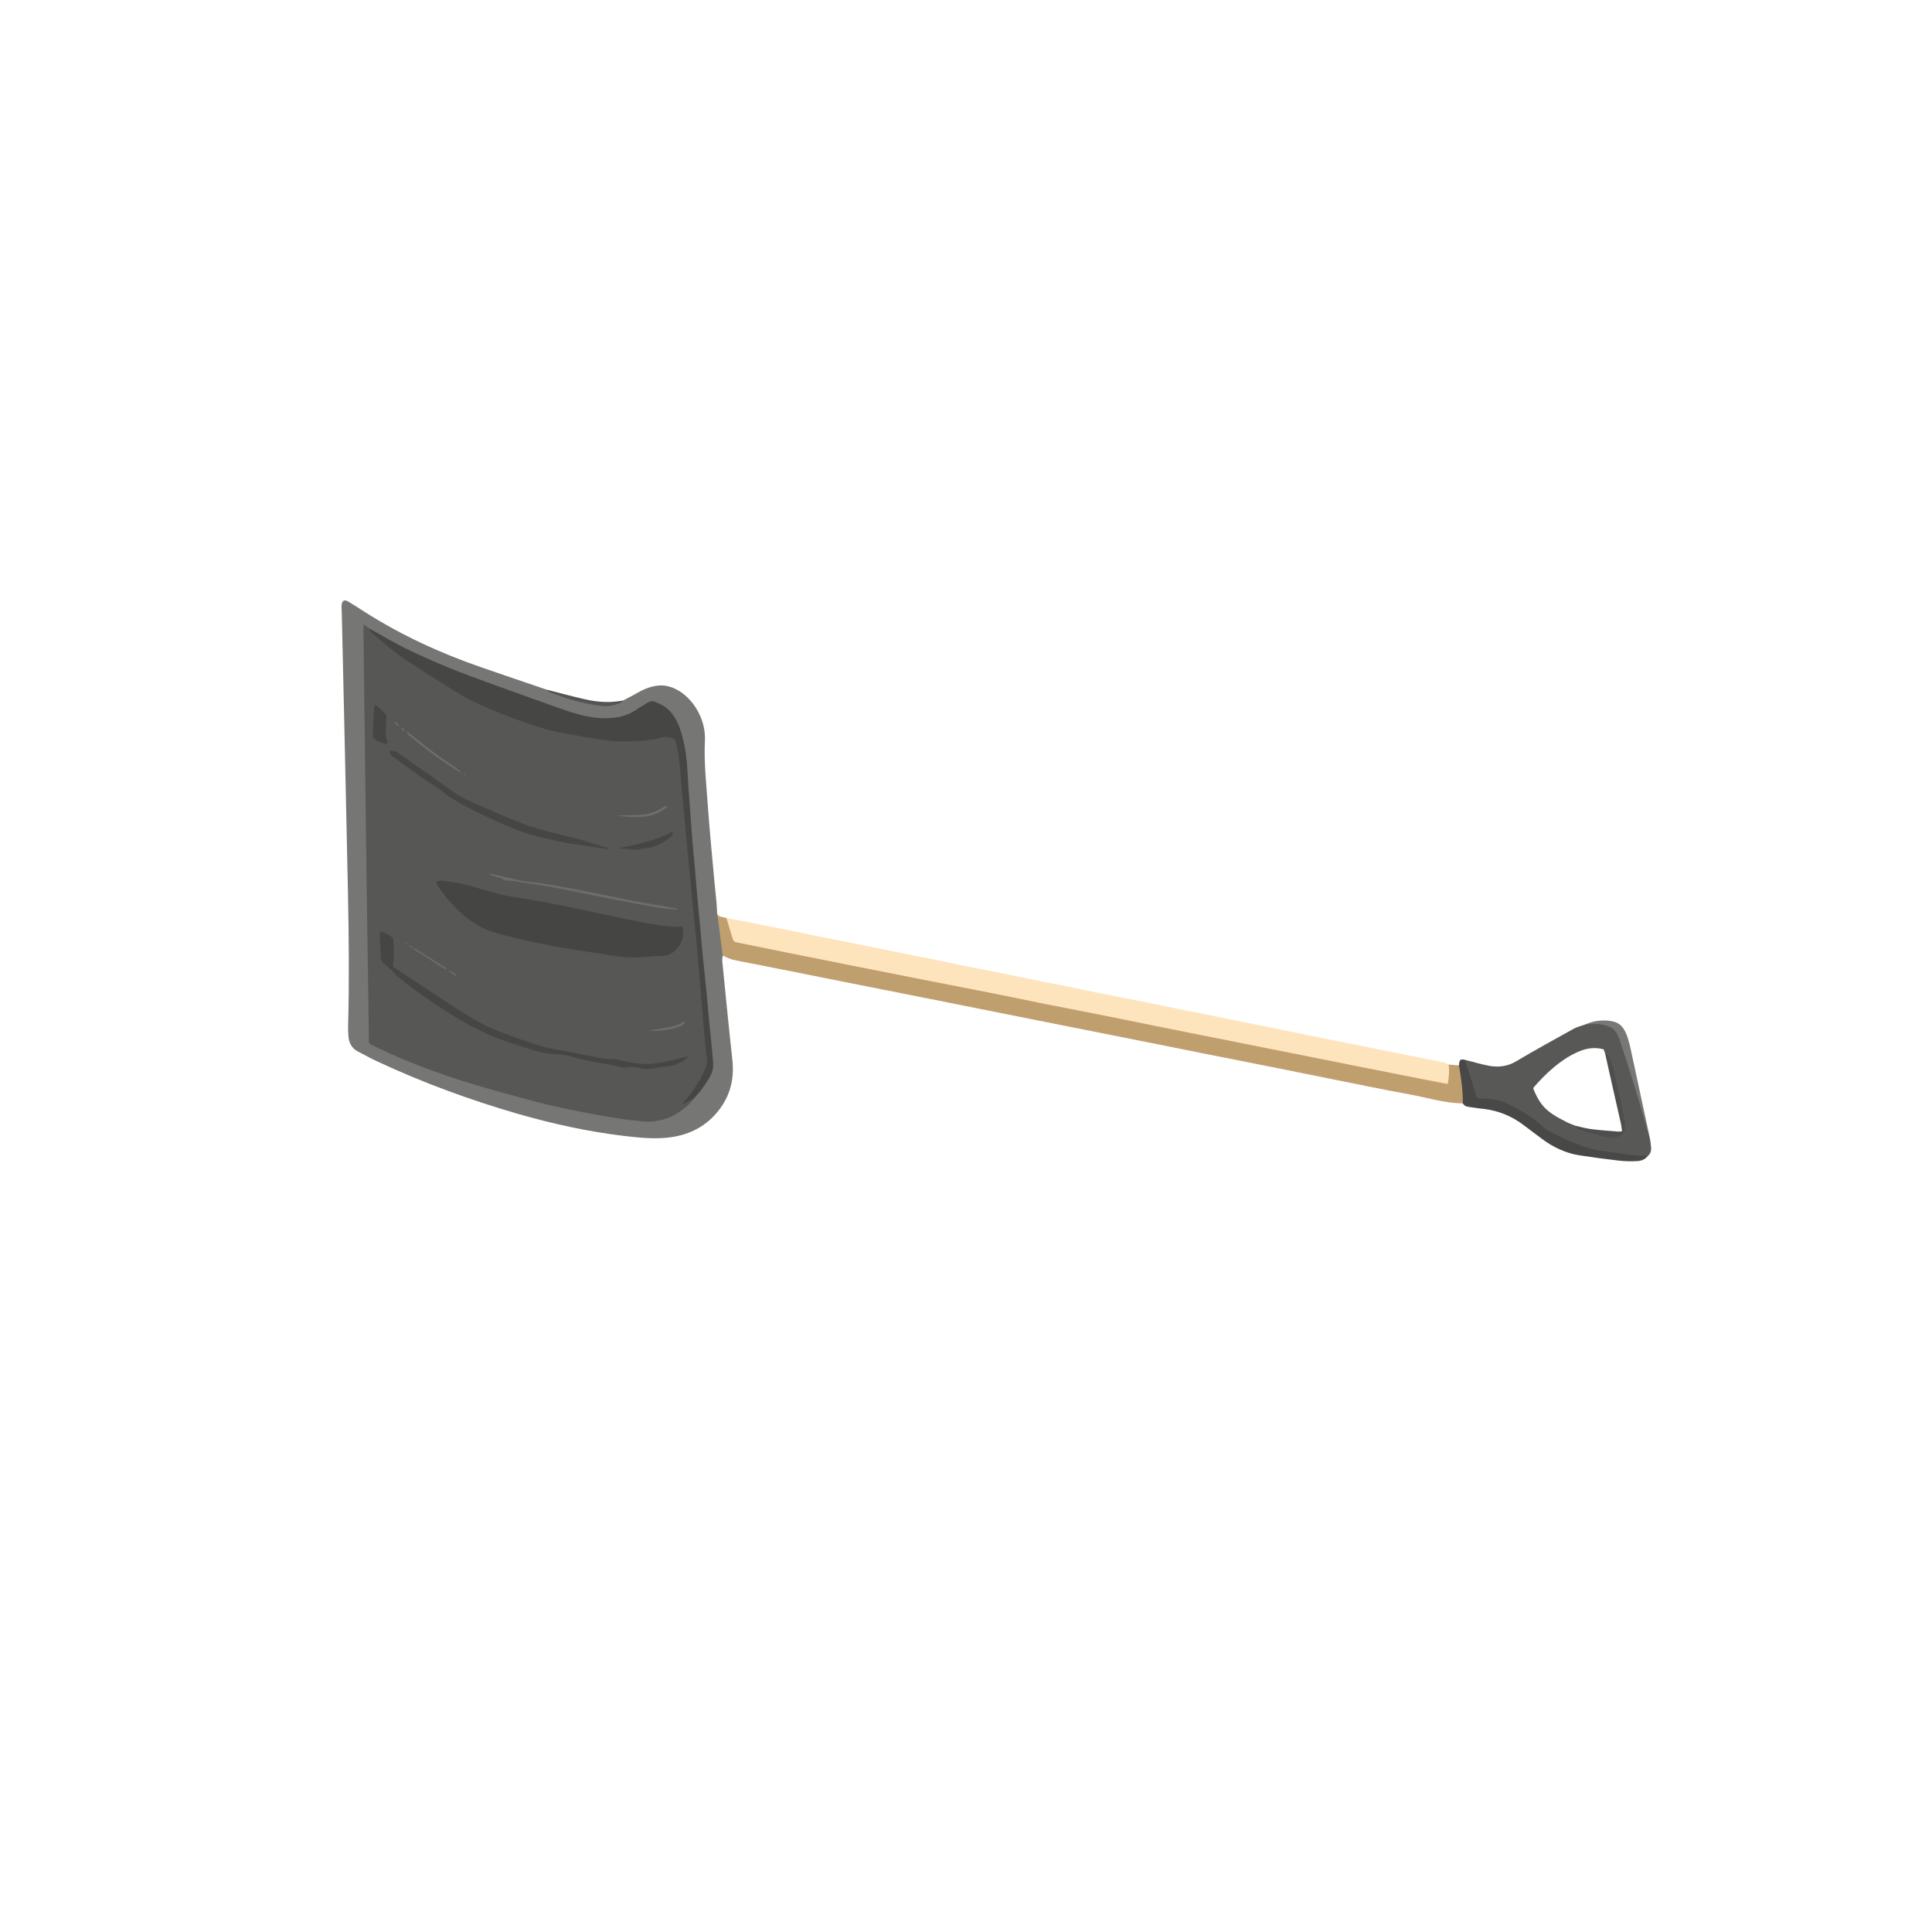 <svg width="128" height="128" viewBox="0 0 43 43" fill="none" xmlns="http://www.w3.org/2000/svg">
<path d="M13.864 15.592C13.967 15.538 14.072 15.488 14.171 15.429C14.315 15.345 14.465 15.28 14.635 15.26C15.165 15.194 15.722 15.825 15.689 16.486C15.664 16.978 15.724 17.483 15.758 17.984C15.797 18.539 15.854 19.097 15.904 19.654C15.918 19.805 15.935 19.957 15.949 20.108C15.956 20.187 15.957 20.264 15.962 20.343C16.023 20.437 16.014 20.538 16.027 20.635C16.052 20.814 16.081 20.994 16.097 21.172C16.1 21.208 16.105 21.244 16.086 21.27C16.082 21.306 16.07 21.341 16.074 21.378C16.148 22.112 16.218 22.845 16.299 23.581C16.352 24.053 16.229 24.41 16.004 24.703C15.729 25.06 15.366 25.248 14.94 25.31C14.598 25.36 14.243 25.324 13.888 25.282C13.093 25.187 12.296 25.013 11.496 24.782C10.46 24.481 9.43 24.104 8.407 23.629C8.259 23.561 8.113 23.479 7.966 23.403C7.837 23.337 7.767 23.221 7.755 23.063C7.749 22.983 7.746 22.904 7.748 22.827C7.774 21.845 7.765 20.854 7.744 19.859C7.703 17.79 7.653 15.717 7.607 13.646C7.605 13.591 7.599 13.534 7.602 13.481C7.609 13.367 7.661 13.335 7.754 13.39C7.871 13.46 7.985 13.535 8.101 13.609C8.946 14.148 9.812 14.539 10.691 14.845C11.166 15.011 11.642 15.17 12.117 15.332C12.13 15.336 12.143 15.342 12.156 15.347C12.523 15.484 12.889 15.613 13.257 15.664C13.471 15.695 13.678 15.671 13.864 15.592Z" fill="#767675"/>
<path d="M16.168 20.431C16.323 20.461 16.478 20.489 16.634 20.52C16.945 20.581 17.256 20.643 17.567 20.706C17.781 20.749 17.995 20.795 18.209 20.838C18.52 20.901 18.83 20.961 19.141 21.023C19.352 21.066 19.563 21.11 19.773 21.153C20.088 21.216 20.402 21.277 20.716 21.341C20.933 21.385 21.151 21.434 21.367 21.478C21.672 21.539 21.977 21.597 22.281 21.658C22.498 21.701 22.715 21.749 22.932 21.792C23.24 21.855 23.548 21.914 23.855 21.975C24.073 22.02 24.29 22.066 24.507 22.111C24.815 22.172 25.122 22.231 25.43 22.293C25.644 22.336 25.858 22.382 26.072 22.425C26.383 22.488 26.693 22.548 27.004 22.61C27.218 22.654 27.433 22.7 27.646 22.743C27.957 22.805 28.268 22.865 28.579 22.929C28.796 22.972 29.014 23.021 29.231 23.064C29.535 23.126 29.839 23.184 30.144 23.246C30.361 23.289 30.578 23.336 30.795 23.379C31.103 23.441 31.411 23.502 31.718 23.562C31.864 23.592 32.01 23.619 32.156 23.652C32.184 23.657 32.212 23.679 32.24 23.693C32.287 23.789 32.284 24.071 32.236 24.127C32.204 24.163 32.16 24.147 32.118 24.139C31.711 24.061 31.304 23.978 30.897 23.897C29.454 23.611 28.01 23.324 26.567 23.035C25.642 22.852 24.717 22.667 23.792 22.482C22.456 22.214 21.121 21.949 19.785 21.684C18.892 21.507 18 21.329 17.107 21.151C16.889 21.107 16.671 21.067 16.452 21.019C16.334 20.993 16.303 20.965 16.259 20.819C16.22 20.691 16.156 20.564 16.168 20.431Z" fill="#FEE4BD"/>
<path d="M16.168 20.431C16.209 20.57 16.249 20.708 16.292 20.846C16.326 20.955 16.337 20.963 16.424 20.98C16.798 21.056 17.171 21.132 17.544 21.207C18.077 21.314 18.61 21.42 19.142 21.526C19.564 21.61 19.986 21.694 20.408 21.777C20.963 21.887 21.518 21.993 22.073 22.103C22.472 22.182 22.872 22.267 23.271 22.347C23.755 22.444 24.239 22.535 24.723 22.632C25.122 22.711 25.521 22.796 25.921 22.876C26.453 22.983 26.986 23.089 27.518 23.194C27.944 23.279 28.369 23.364 28.794 23.448C29.216 23.532 29.638 23.616 30.06 23.701C30.593 23.807 31.125 23.912 31.658 24.018C31.842 24.054 32.027 24.088 32.22 24.125C32.246 23.988 32.265 23.848 32.24 23.693C32.317 23.699 32.395 23.706 32.473 23.713C32.513 23.754 32.521 23.809 32.528 23.86C32.548 24.031 32.569 24.204 32.585 24.375C32.59 24.44 32.601 24.513 32.558 24.557C32.167 24.556 31.768 24.43 31.372 24.358C30.81 24.256 30.247 24.138 29.685 24.026C29.284 23.945 28.884 23.863 28.485 23.784C27.902 23.667 27.32 23.552 26.738 23.437C26.152 23.32 25.567 23.204 24.982 23.086C24.295 22.949 23.609 22.812 22.923 22.677C22.334 22.56 21.746 22.442 21.157 22.324C20.367 22.167 19.576 22.01 18.786 21.853C18.198 21.737 17.608 21.618 17.02 21.501C16.786 21.454 16.552 21.413 16.317 21.362C16.241 21.345 16.163 21.301 16.085 21.27C16.051 21.001 16.016 20.731 15.982 20.462C15.977 20.422 15.968 20.382 15.961 20.343C15.989 20.389 16.026 20.401 16.064 20.407C16.099 20.413 16.133 20.423 16.168 20.431Z" fill="#C09F6F"/>
<path d="M32.619 23.591C32.683 23.782 32.747 23.974 32.811 24.166C32.836 24.243 32.859 24.322 32.887 24.413C32.913 24.416 32.941 24.421 32.969 24.42C33.256 24.409 33.54 24.49 33.824 24.681C33.957 24.77 34.091 24.853 34.224 24.939C34.24 24.948 34.255 24.96 34.269 24.974C34.369 25.091 34.486 25.154 34.606 25.209C34.799 25.296 34.992 25.384 35.185 25.47C35.341 25.538 35.496 25.547 35.651 25.577C35.809 25.606 35.967 25.632 36.124 25.654C36.208 25.667 36.291 25.67 36.375 25.677C36.465 25.684 36.554 25.69 36.643 25.697C36.654 25.699 36.667 25.714 36.679 25.724C36.617 25.805 36.531 25.838 36.436 25.842C36.301 25.85 36.164 25.846 36.025 25.831C35.735 25.798 35.443 25.758 35.151 25.713C34.861 25.669 34.568 25.539 34.298 25.332C34.178 25.241 34.055 25.152 33.935 25.059C33.648 24.836 33.35 24.723 33.043 24.683C32.936 24.67 32.83 24.66 32.723 24.641C32.667 24.631 32.604 24.634 32.557 24.557C32.562 24.28 32.52 23.997 32.472 23.713C32.481 23.579 32.497 23.566 32.619 23.591Z" fill="#484847"/>
<path d="M36.743 25.496C36.714 25.407 36.681 25.319 36.655 25.229C36.584 24.977 36.52 24.722 36.443 24.47C36.334 24.116 36.217 23.763 36.103 23.411C36.068 23.3 36.028 23.192 35.997 23.081C35.967 22.977 35.912 22.915 35.829 22.889C35.706 22.851 35.582 22.809 35.461 22.819C35.4 22.824 35.335 22.81 35.272 22.805C35.456 22.722 35.655 22.691 35.868 22.727C36.056 22.76 36.159 22.875 36.23 23.107C36.252 23.174 36.27 23.243 36.285 23.31C36.432 23.988 36.578 24.665 36.723 25.342C36.734 25.394 36.736 25.444 36.743 25.496Z" fill="#787877"/>
<path d="M13.864 15.591C13.842 15.611 13.824 15.641 13.798 15.65C13.668 15.696 13.532 15.729 13.386 15.71C13.197 15.687 13.006 15.651 12.815 15.602C12.624 15.552 12.432 15.477 12.241 15.409C12.212 15.399 12.184 15.368 12.156 15.347C12.445 15.42 12.735 15.5 13.025 15.565C13.312 15.631 13.594 15.644 13.864 15.591Z" fill="#545453"/>
<path d="M15.443 24.447C15.4 24.498 15.361 24.556 15.313 24.598C15.151 24.736 14.979 24.858 14.775 24.912C14.599 24.958 14.419 24.984 14.225 24.949C14.147 24.935 14.071 24.937 13.993 24.926C13.781 24.894 13.568 24.864 13.355 24.825C13.103 24.78 12.851 24.731 12.598 24.678C12.346 24.623 12.092 24.566 11.839 24.498C11.346 24.364 10.852 24.233 10.358 24.078C9.79 23.9 9.221 23.693 8.657 23.438C8.535 23.383 8.413 23.323 8.291 23.264C8.263 23.25 8.236 23.231 8.211 23.216C8.204 22.655 8.196 22.101 8.188 21.546C8.181 21.063 8.174 20.578 8.166 20.094C8.16 19.652 8.154 19.212 8.148 18.77C8.14 18.154 8.133 17.537 8.125 16.921C8.119 16.444 8.114 15.968 8.107 15.492C8.101 15.004 8.095 14.517 8.089 14.028C8.088 13.99 8.092 13.953 8.094 13.899C8.148 13.935 8.193 13.966 8.238 13.998C8.349 14.15 8.495 14.233 8.627 14.343C9.139 14.769 9.686 15.08 10.226 15.406C10.748 15.721 11.287 15.907 11.826 16.091C12.465 16.308 13.099 16.413 13.728 16.462C14.059 16.488 14.384 16.467 14.693 16.385C14.722 16.377 14.753 16.371 14.784 16.369C14.982 16.357 15.051 16.424 15.102 16.674C15.178 17.049 15.184 17.417 15.219 17.788C15.317 18.816 15.418 19.845 15.517 20.874C15.595 21.684 15.658 22.493 15.727 23.301C15.728 23.313 15.729 23.325 15.73 23.336C15.813 23.683 15.696 23.918 15.553 24.131C15.458 24.272 15.384 24.439 15.247 24.527C15.313 24.506 15.343 24.393 15.443 24.447Z" fill="#575756"/>
<path d="M15.443 24.448C15.405 24.467 15.367 24.485 15.33 24.505C15.282 24.53 15.236 24.558 15.179 24.566C15.234 24.505 15.295 24.45 15.344 24.381C15.492 24.179 15.635 23.972 15.723 23.712C15.751 23.627 15.724 23.527 15.716 23.433C15.704 23.279 15.685 23.124 15.671 22.97C15.653 22.772 15.638 22.575 15.621 22.377C15.611 22.255 15.602 22.132 15.592 22.01C15.579 21.856 15.565 21.702 15.551 21.547C15.533 21.338 15.516 21.129 15.496 20.92C15.482 20.765 15.464 20.61 15.448 20.456C15.434 20.314 15.42 20.17 15.407 20.028C15.391 19.866 15.376 19.704 15.361 19.542C15.346 19.383 15.331 19.225 15.316 19.067C15.302 18.921 15.288 18.774 15.274 18.628C15.259 18.466 15.244 18.303 15.229 18.142C15.215 17.998 15.2 17.856 15.187 17.714C15.169 17.512 15.15 17.311 15.136 17.11C15.123 16.918 15.088 16.727 15.048 16.535C15.036 16.476 15.006 16.441 14.964 16.432C14.893 16.417 14.815 16.39 14.754 16.407C14.442 16.498 14.109 16.499 13.777 16.5C13.629 16.501 13.476 16.472 13.325 16.453C13.222 16.44 13.118 16.423 13.015 16.404C12.841 16.373 12.666 16.339 12.492 16.308C12.115 16.24 11.738 16.101 11.363 15.962C11.061 15.852 10.761 15.724 10.463 15.578C10.23 15.462 10.004 15.307 9.776 15.164C9.514 15 9.252 14.834 8.992 14.662C8.881 14.589 8.775 14.499 8.668 14.413C8.532 14.302 8.397 14.188 8.262 14.073C8.241 14.056 8.211 14.032 8.238 13.998C8.494 14.14 8.75 14.294 9.009 14.422C9.323 14.577 9.639 14.717 9.956 14.847C10.277 14.98 10.598 15.097 10.92 15.214C11.434 15.401 11.947 15.583 12.461 15.766C12.734 15.863 13.009 15.949 13.279 15.976C13.607 16.009 13.919 15.97 14.182 15.782C14.26 15.727 14.344 15.683 14.425 15.633C14.481 15.6 14.541 15.596 14.61 15.635C14.626 15.643 14.642 15.649 14.659 15.656C14.891 15.753 15.046 15.954 15.138 16.229C15.245 16.551 15.288 16.873 15.303 17.195C15.315 17.458 15.338 17.725 15.357 17.989C15.374 18.226 15.39 18.463 15.41 18.701C15.425 18.895 15.445 19.089 15.463 19.284C15.481 19.493 15.497 19.703 15.516 19.913C15.533 20.107 15.553 20.302 15.571 20.497C15.597 20.778 15.621 21.059 15.648 21.34C15.669 21.558 15.695 21.778 15.716 21.996C15.737 22.21 15.754 22.424 15.775 22.638C15.789 22.789 15.807 22.94 15.821 23.091C15.839 23.281 15.86 23.472 15.873 23.662C15.881 23.788 15.843 23.894 15.791 23.984C15.73 24.087 15.662 24.184 15.593 24.277C15.547 24.339 15.493 24.391 15.443 24.448Z" fill="#464645"/>
<path d="M36.743 25.496C36.735 25.437 36.723 25.377 36.708 25.317C36.511 24.58 36.284 23.849 36.04 23.123C35.985 22.957 35.9 22.877 35.768 22.833C35.594 22.776 35.433 22.783 35.272 22.805C35.189 22.835 35.1 22.856 35.023 22.898C34.594 23.135 34.165 23.372 33.743 23.622C33.569 23.728 33.362 23.762 33.146 23.722C32.971 23.69 32.795 23.636 32.62 23.592C32.609 23.618 32.618 23.646 32.628 23.672C32.705 23.879 32.764 24.09 32.827 24.3C32.872 24.449 32.881 24.453 33.003 24.452C33.189 24.453 33.377 24.479 33.566 24.574C33.835 24.708 34.102 24.851 34.344 25.083C34.384 25.121 34.427 25.152 34.472 25.174C34.885 25.384 35.298 25.58 35.723 25.626C36.041 25.659 36.365 25.737 36.679 25.724C36.74 25.674 36.761 25.598 36.743 25.496ZM35.187 25.115C35.148 25.105 35.108 25.09 35.072 25.058C35.005 25.031 34.937 25.009 34.87 24.975C34.759 24.917 34.646 24.861 34.539 24.787C34.341 24.65 34.236 24.501 34.126 24.229C34.129 24.217 34.134 24.205 34.14 24.195C34.42 23.877 34.722 23.597 35.092 23.424C35.274 23.338 35.468 23.296 35.691 23.354C35.702 23.383 35.713 23.413 35.724 23.444C35.749 23.476 35.767 23.515 35.774 23.555C35.874 24.036 36.017 24.513 36.101 24.995C36.134 25.18 36.118 25.214 35.971 25.217C35.714 25.222 35.452 25.183 35.187 25.115Z" fill="#585857"/>
<path d="M35.072 25.057C35.189 25.083 35.306 25.118 35.422 25.131C35.616 25.156 35.808 25.168 36.001 25.184C36.032 25.186 36.063 25.183 36.102 25.181C36.093 25.118 36.089 25.066 36.078 25.016C35.991 24.631 35.904 24.247 35.817 23.863C35.786 23.724 35.755 23.583 35.724 23.444C35.773 23.455 35.8 23.504 35.821 23.553C35.852 23.624 35.885 23.699 35.903 23.774C35.962 24.021 36.017 24.268 36.071 24.516C36.103 24.66 36.13 24.805 36.158 24.95C36.197 25.153 36.143 25.252 35.995 25.303C35.905 25.336 35.809 25.322 35.714 25.301C35.542 25.264 35.37 25.208 35.199 25.154C35.153 25.139 35.097 25.134 35.072 25.057Z" fill="#4E4E4D"/>
<path d="M9.699 19.634C9.751 19.619 9.79 19.594 9.831 19.599C10.005 19.623 10.179 19.645 10.353 19.688C10.613 19.752 10.872 19.839 11.132 19.906C11.274 19.942 11.416 19.959 11.557 19.982C11.739 20.014 11.919 20.04 12.1 20.074C12.397 20.132 12.695 20.194 12.992 20.256C13.341 20.329 13.691 20.408 14.041 20.479C14.254 20.523 14.467 20.559 14.68 20.593C14.802 20.612 14.924 20.62 15.045 20.631C15.071 20.632 15.096 20.631 15.12 20.625C15.187 20.612 15.201 20.629 15.206 20.719C15.217 20.892 15.15 21.008 15.069 21.108C14.983 21.215 14.873 21.274 14.731 21.274C14.531 21.274 14.338 21.309 14.139 21.309C13.933 21.31 13.724 21.291 13.514 21.251C13.398 21.228 13.282 21.214 13.166 21.196C12.876 21.149 12.587 21.107 12.296 21.053C12.025 21.002 11.753 20.942 11.481 20.88C11.309 20.84 11.137 20.794 10.965 20.741C10.707 20.66 10.455 20.505 10.23 20.291C10.082 20.151 9.941 20.002 9.818 19.825C9.78 19.769 9.745 19.709 9.699 19.634Z" fill="#454544"/>
<path d="M15.316 23.508C15.293 23.538 15.284 23.554 15.271 23.564C15.129 23.666 14.976 23.735 14.795 23.741C14.679 23.746 14.57 23.78 14.456 23.79C14.384 23.795 14.31 23.79 14.236 23.773C14.128 23.749 14.027 23.735 13.924 23.758C13.844 23.774 13.745 23.73 13.655 23.712C13.445 23.675 13.235 23.64 13.025 23.596C12.88 23.565 12.733 23.52 12.587 23.483C12.555 23.475 12.523 23.469 12.491 23.468C12.263 23.468 12.029 23.429 11.796 23.351C11.559 23.27 11.321 23.2 11.085 23.114C10.946 23.064 10.807 22.994 10.67 22.928C10.277 22.739 9.898 22.492 9.522 22.238C9.313 22.096 9.109 21.938 8.905 21.781C8.839 21.73 8.782 21.66 8.719 21.601C8.659 21.545 8.599 21.49 8.537 21.438C8.501 21.408 8.479 21.372 8.477 21.323C8.468 21.147 8.458 20.97 8.451 20.794C8.451 20.772 8.461 20.753 8.467 20.728C8.555 20.75 8.636 20.804 8.717 20.853C8.734 20.863 8.755 20.908 8.756 20.933C8.765 21.126 8.784 21.321 8.74 21.511C9.167 21.793 9.59 22.073 10.014 22.35C10.209 22.478 10.405 22.607 10.604 22.718C10.775 22.814 10.948 22.896 11.124 22.963C11.438 23.083 11.753 23.193 12.068 23.289C12.235 23.341 12.404 23.358 12.571 23.391C12.859 23.449 13.147 23.508 13.435 23.564C13.469 23.572 13.502 23.564 13.536 23.567C13.609 23.572 13.682 23.57 13.755 23.587C14.025 23.65 14.294 23.701 14.553 23.672C14.679 23.657 14.803 23.631 14.925 23.604C15.05 23.576 15.173 23.543 15.316 23.508Z" fill="#464645"/>
<path d="M13.553 18.903C13.467 18.891 13.381 18.878 13.295 18.866C13.166 18.846 13.037 18.827 12.908 18.807C12.776 18.786 12.644 18.77 12.512 18.742C12.308 18.699 12.104 18.653 11.9 18.6C11.635 18.532 11.373 18.424 11.113 18.306C10.875 18.198 10.636 18.09 10.401 17.965C10.208 17.861 10.014 17.759 9.832 17.604C9.716 17.506 9.584 17.441 9.462 17.356C9.284 17.232 9.108 17.104 8.931 16.977C8.873 16.935 8.815 16.893 8.758 16.85C8.74 16.837 8.719 16.826 8.704 16.808C8.691 16.792 8.673 16.76 8.676 16.746C8.681 16.726 8.702 16.699 8.717 16.703C8.764 16.714 8.815 16.729 8.86 16.757C8.965 16.826 9.068 16.901 9.173 16.976C9.466 17.183 9.761 17.388 10.053 17.599C10.247 17.739 10.45 17.832 10.653 17.919C10.966 18.056 11.279 18.194 11.592 18.315C11.948 18.454 12.306 18.536 12.663 18.623C12.906 18.68 13.15 18.761 13.394 18.832C13.447 18.847 13.5 18.867 13.553 18.886C13.553 18.892 13.553 18.898 13.553 18.903Z" fill="#464645"/>
<path d="M8.601 15.911C8.595 16.035 8.592 16.146 8.584 16.256C8.58 16.32 8.578 16.379 8.607 16.452C8.641 16.532 8.609 16.573 8.539 16.547C8.456 16.518 8.37 16.49 8.303 16.412C8.306 16.165 8.299 15.923 8.343 15.685C8.442 15.735 8.508 15.84 8.601 15.911Z" fill="#464645"/>
<path d="M15.075 20.248C14.979 20.239 14.884 20.236 14.788 20.222C14.637 20.2 14.485 20.172 14.333 20.145C14.059 20.094 13.784 20.042 13.509 19.99C13.238 19.937 12.966 19.881 12.694 19.826C12.526 19.792 12.358 19.757 12.191 19.728C12.045 19.702 11.901 19.685 11.756 19.662C11.637 19.644 11.517 19.622 11.398 19.604C11.369 19.601 11.34 19.6 11.312 19.602C11.272 19.606 11.229 19.592 11.19 19.563C11.146 19.533 11.094 19.528 11.046 19.515C10.989 19.498 10.931 19.483 10.872 19.444C10.927 19.453 10.983 19.461 11.038 19.473C11.242 19.519 11.447 19.572 11.65 19.611C11.776 19.635 11.9 19.636 12.025 19.655C12.248 19.689 12.471 19.726 12.694 19.77C13.026 19.832 13.359 19.902 13.693 19.97C13.88 20.008 14.068 20.046 14.255 20.08C14.449 20.116 14.642 20.145 14.836 20.179C14.915 20.192 14.996 20.21 15.076 20.226L15.075 20.248Z" fill="#6D6D6C"/>
<path d="M13.761 18.882C14.174 18.798 14.583 18.713 14.954 18.516C14.985 18.562 14.974 18.59 14.946 18.613C14.815 18.718 14.676 18.808 14.515 18.853C14.448 18.872 14.376 18.875 14.306 18.886C14.263 18.893 14.223 18.912 14.18 18.911C14.041 18.905 13.9 18.892 13.761 18.882Z" fill="#464645"/>
<path d="M10.267 17.187C10.245 17.181 10.221 17.18 10.2 17.167C9.879 16.965 9.563 16.748 9.259 16.492C9.215 16.454 9.169 16.424 9.124 16.389C9.092 16.365 9.06 16.34 9.052 16.28C9.12 16.331 9.188 16.376 9.253 16.43C9.527 16.661 9.81 16.864 10.098 17.055C10.156 17.093 10.211 17.143 10.267 17.186L10.267 17.187Z" fill="#6D6D6C"/>
<path d="M14.847 17.961C14.537 18.234 14.136 18.202 13.731 18.156C13.756 18.154 13.781 18.15 13.807 18.15C13.945 18.145 14.085 18.142 14.223 18.137C14.422 18.13 14.608 18.068 14.768 17.959C14.789 17.946 14.81 17.935 14.833 17.926C14.838 17.938 14.842 17.95 14.847 17.961Z" fill="#6D6D6C"/>
<path d="M15.252 22.732C15.217 22.826 15.136 22.85 15.063 22.871C14.864 22.929 14.656 22.957 14.437 22.938C14.519 22.924 14.602 22.91 14.684 22.895C14.869 22.863 15.059 22.848 15.216 22.738C15.226 22.732 15.241 22.735 15.253 22.733L15.252 22.732Z" fill="#6D6D6C"/>
<path d="M9.175 21.093C9.216 21.112 9.258 21.125 9.297 21.149C9.501 21.275 9.703 21.403 9.906 21.531C9.915 21.537 9.921 21.547 9.938 21.566C9.918 21.566 9.906 21.571 9.898 21.566C9.661 21.415 9.425 21.265 9.189 21.114C9.183 21.11 9.179 21.101 9.175 21.094L9.175 21.093Z" fill="#6D6D6C"/>
<path d="M10.179 21.719C10.102 21.713 10.039 21.649 9.973 21.596C10.045 21.612 10.117 21.654 10.178 21.719L10.179 21.719Z" fill="#6D6D6C"/>
<path d="M8.943 16.185C8.965 16.207 8.987 16.229 9.01 16.252C9.005 16.26 9 16.268 8.996 16.277C8.972 16.256 8.949 16.235 8.926 16.214C8.932 16.204 8.937 16.194 8.943 16.185Z" fill="#6D6D6C"/>
<path d="M8.783 16.067C8.822 16.069 8.847 16.1 8.882 16.154C8.822 16.149 8.798 16.117 8.782 16.067L8.783 16.067Z" fill="#6D6D6C"/>
<path d="M9.175 21.094C9.148 21.083 9.122 21.071 9.095 21.06C9.138 21.044 9.138 21.044 9.175 21.093L9.175 21.094Z" fill="#6D6D6C"/>
<path d="M10.376 17.255C10.358 17.251 10.34 17.245 10.322 17.239C10.324 17.231 10.326 17.223 10.328 17.215C10.344 17.229 10.361 17.242 10.377 17.256L10.376 17.255Z" fill="#6D6D6C"/>
<path d="M8.998 20.977C9.017 20.983 9.035 20.989 9.053 20.993C9.051 21.003 9.049 21.011 9.047 21.019C9.031 21.005 9.014 20.991 8.998 20.977Z" fill="#6D6D6C"/>
<path d="M10.817 19.44L10.789 19.44C10.788 19.438 10.787 19.434 10.787 19.431L10.816 19.431C10.816 19.433 10.817 19.436 10.817 19.44Z" fill="#6D6D6C"/>
<path d="M10.245 21.765C10.254 21.767 10.263 21.77 10.271 21.773C10.263 21.77 10.254 21.767 10.245 21.765L10.245 21.765Z" fill="#6D6D6C"/>
<path d="M8.975 20.953C8.966 20.951 8.957 20.949 8.948 20.947C8.957 20.949 8.966 20.951 8.975 20.955L8.975 20.953Z" fill="#6D6D6C"/>
<path d="M10.377 17.256L10.386 17.261C10.383 17.26 10.379 17.258 10.377 17.256L10.377 17.256Z" fill="#6D6D6C"/>
<path d="M10.267 17.186L10.277 17.197C10.275 17.196 10.273 17.196 10.272 17.195C10.27 17.192 10.268 17.189 10.267 17.187L10.267 17.186Z" fill="#6D6D6C"/>
<path d="M10.245 21.765C10.242 21.762 10.239 21.761 10.236 21.759C10.239 21.761 10.242 21.764 10.245 21.765L10.245 21.765Z" fill="#6D6D6C"/>
<path d="M10.178 21.718C10.181 21.72 10.184 21.722 10.187 21.723C10.184 21.722 10.181 21.72 10.178 21.718L10.178 21.718Z" fill="#6D6D6C"/>
<path d="M15.253 22.733C15.253 22.73 15.254 22.727 15.255 22.723C15.254 22.727 15.253 22.73 15.252 22.732L15.253 22.733Z" fill="#6D6D6C"/>
<path d="M8.975 20.955C8.983 20.962 8.991 20.97 8.999 20.978C8.991 20.97 8.983 20.962 8.975 20.954L8.975 20.955Z" fill="#6D6D6C"/>
<path d="M8.783 16.068C8.779 16.064 8.776 16.061 8.773 16.058C8.775 16.059 8.777 16.058 8.778 16.06C8.78 16.061 8.781 16.064 8.783 16.067L8.783 16.068Z" fill="#6D6D6C"/>
</svg>
